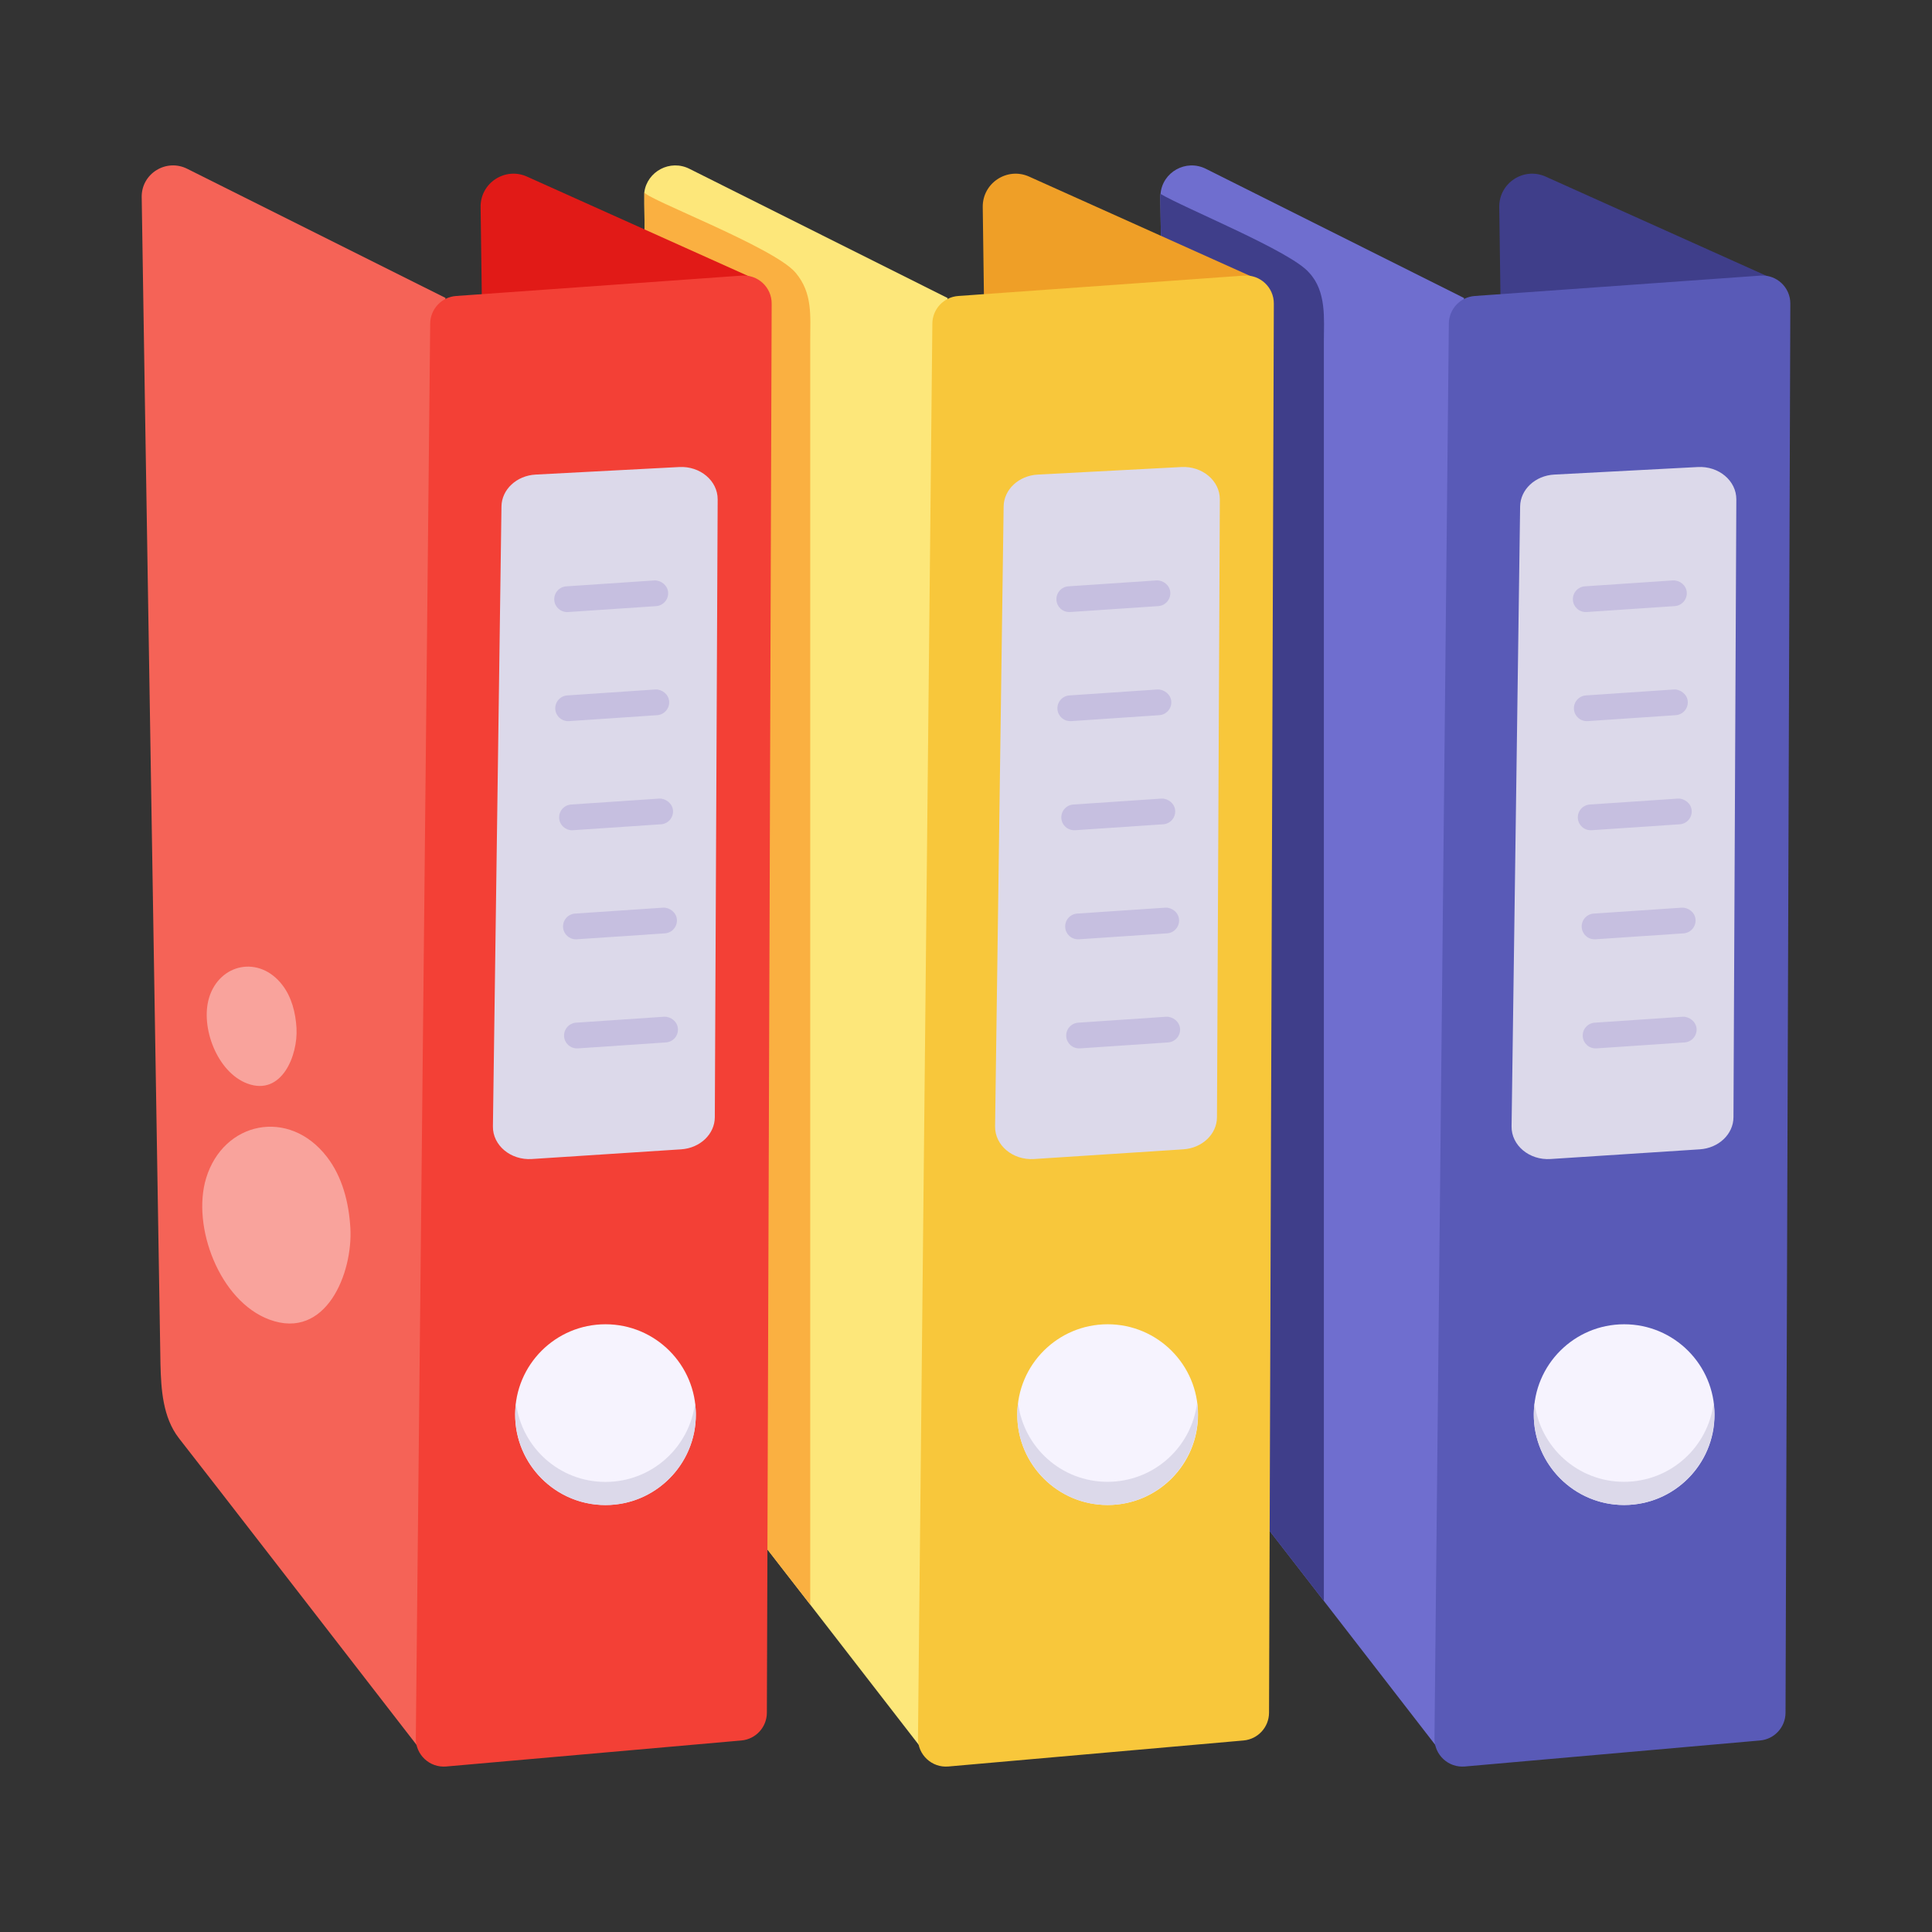 <svg id="Layer_1" enable-background="new 0 0 75 75" height="512" viewBox="0 0 75 75" width="512" xmlns="http://www.w3.org/2000/svg"><rect x="0" y="0" width="75" height="75" fill="#333333" stroke="none"/><g id="Files"><g><g><path d="m56.832 11.568-.58 56.86c-.075-.101-9.619-12.43-9.76-12.6-.625-.806-.7-1.858-.72-2.87-.237-15.259-.507-30.969-.73-45.29 0-.05 0-.1.01-.14.07-.84.98-1.37 1.77-.97z" fill="#6f6ecf"/></g><g><path d="m68.931 10.868-8.929-4.012c-.852-.383-1.813.248-1.801 1.182l.051 3.791c1.06.922 8.511 2.728 10.625-.259.131-.185.235-.565.055-.702z" fill="#3f3e8a"/></g><g><path d="m56.244 12.56-.558 54.923c-.007.641.541 1.148 1.18 1.092l11.458-1.01c.559-.049.988-.516.99-1.077l.186-54.703c.002-.631-.533-1.131-1.162-1.086l-11.086.791c-.564.04-1.002.506-1.008 1.071z" fill="#595ab7"/></g><g><circle cx="63.05" cy="54.916" fill="#f6f3fe" r="3.508"/></g><g><g><path d="m59.011 19.659-.332 24.068c-.01.735.689 1.32 1.513 1.266l5.794-.376c.735-.048 1.304-.59 1.307-1.246l.111-23.984c.003-.724-.681-1.3-1.493-1.257l-5.573.293c-.739.039-1.318.579-1.327 1.237z" fill="#dcd9ea"/></g><g><g><g><path d="m61.06 23.294c-.019-.275.189-.514.466-.533l3.422-.23c.262-.009.514.189.532.465.019.275-.189.514-.466.533l-3.422.23c-.297.014-.515-.205-.532-.465z" fill="#c6bfe0"/></g></g><g><g><path d="m61.1 27.529c-.019-.275.189-.514.466-.533l3.421-.231c.245-.009.514.189.532.465.019.275-.189.514-.466.533l-3.421.231c-.297.014-.515-.205-.532-.465z" fill="#c6bfe0"/></g></g><g><g><path d="m61.252 31.764c-.019-.275.189-.514.466-.533l3.421-.23c.253-.01.515.189.532.465.019.275-.189.514-.466.533l-3.421.23c-.297.014-.515-.205-.532-.465z" fill="#c6bfe0"/></g></g><g><g><path d="m61.402 35.998c-.019-.275.189-.514.466-.533l3.421-.23c.261-.009.514.189.532.465.019.275-.189.514-.466.533l-3.421.23c-.297.014-.515-.205-.532-.465z" fill="#c6bfe0"/></g></g><g><g><path d="m61.442 40.233c-.019-.275.189-.514.466-.533l3.421-.231c.244-.009.514.189.532.465.019.275-.189.514-.466.533l-3.421.231c-.297.014-.515-.205-.532-.465z" fill="#c6bfe0"/></g></g></g></g><g><path d="m63.042 58.424c-2.118 0-3.746-1.887-3.47-3.96.22 1.73 1.69 3.06 3.47 3.06 1.79 0 3.26-1.33 3.48-3.06.275 2.086-1.361 3.96-3.48 3.96z" fill="#dcd9ea"/></g><g><path d="m51.392 13.238v48.91c-.954-1.228-4.78-6.175-4.9-6.32-.625-.806-.7-1.858-.72-2.87-.237-15.259-.507-30.969-.73-45.29 0-.05 0-.1.01-.14.943.562 5.082 2.234 5.77 3.06.683.731.57 1.82.57 2.65z" fill="#3f3e8a"/></g><g><path d="m36.783 11.568-.58 56.86c-.062-.084-9.676-12.498-9.76-12.6-.625-.806-.7-1.859-.72-2.87-.119-7.515-.751-45.356-.71-45.5.11-.8 1-1.29 1.76-.9z" fill="#fde77a"/></g><g><path d="m48.88 10.868-8.929-4.012c-.852-.383-1.813.248-1.801 1.182l.051 3.791c3.522 3.063 12.705.58 10.679-.961z" fill="#ef9f27"/></g><g><path d="m36.194 12.56-.558 54.923c-.007.641.541 1.148 1.18 1.092l11.458-1.01c.559-.049.988-.516.99-1.077l.186-54.703c.002-.631-.533-1.131-1.162-1.086l-11.086.791c-.564.04-1.002.506-1.008 1.071z" fill="#f8c73b"/></g><g><circle cx="42.999" cy="54.916" fill="#f6f3fe" r="3.508"/></g><g><g><path d="m38.961 19.659-.332 24.068c-.01.735.689 1.32 1.513 1.266l5.794-.376c.735-.048 1.304-.59 1.307-1.246l.111-23.984c.003-.724-.681-1.3-1.493-1.257l-5.573.293c-.739.039-1.318.579-1.327 1.237z" fill="#dcd9ea"/></g><g><g><g><path d="m41.011 23.294c-.019-.275.189-.514.466-.533l3.421-.23c.264-.009.514.189.532.465.019.275-.189.514-.466.533l-3.421.23c-.297.014-.515-.205-.532-.465z" fill="#c6bfe0"/></g></g><g><g><path d="m41.05 27.529c-.019-.275.189-.514.466-.533l3.421-.231c.247-.009.514.189.532.465.019.275-.189.514-.466.533l-3.421.231c-.297.014-.515-.205-.532-.465z" fill="#c6bfe0"/></g></g><g><g><path d="m41.201 31.764c-.019-.275.189-.514.466-.533l3.421-.23c.255-.01.515.189.532.465.019.275-.189.514-.466.533l-3.421.23c-.297.014-.515-.205-.532-.465z" fill="#c6bfe0"/></g></g><g><g><path d="m41.351 35.998c-.019-.275.189-.514.466-.533l3.422-.23c.263-.009.514.189.532.465.019.275-.189.514-.466.533l-3.422.23c-.297.014-.515-.205-.532-.465z" fill="#c6bfe0"/></g></g><g><g><path d="m41.391 40.233c-.019-.275.189-.514.466-.533l3.421-.231c.246-.009.514.189.532.465.019.275-.189.514-.466.533l-3.421.231c-.297.014-.515-.205-.532-.465z" fill="#c6bfe0"/></g></g></g></g><g><path d="m42.991 58.424c-2.118 0-3.746-1.887-3.47-3.96.22 1.73 1.69 3.06 3.47 3.06 1.79 0 3.26-1.33 3.48-3.06.275 2.086-1.361 3.96-3.48 3.96z" fill="#dcd9ea"/></g><g><path d="m31.453 13.234v49.054c-.465-.581-4.821-6.231-5.01-6.46-.625-.806-.7-1.859-.72-2.87-.119-7.515-.751-45.356-.71-45.5-.061.215 5.033 2.132 5.871 3.127.67.795.569 1.673.569 2.65z" fill="#fab041"/></g><g><g><path d="m17.292 11.564-.588 56.861c-.077-.102-9.579-12.379-9.76-12.596-.624-.806-.691-1.892-.715-2.874-.001-.03-.7-43.101-.728-45.287-.026-.92.946-1.533 1.776-1.111z" fill="#f56357"/></g><g><path d="m29.387 10.868-8.929-4.012c-.852-.383-1.814.248-1.801 1.182l.051 3.791c2.457 2.137 13.265 1.005 10.679-.961z" fill="#e11a17"/></g><g><path d="m16.7 12.56-.558 54.923c-.007.641.541 1.148 1.18 1.092l11.458-1.01c.559-.049.988-.516.99-1.077l.186-54.703c.002-.631-.533-1.131-1.162-1.086l-11.086.791c-.564.04-1.002.506-1.008 1.071z" fill="#f34036"/></g><g><circle cx="23.505" cy="54.916" fill="#f6f3fe" r="3.508"/></g><g><path d="m23.502 58.428c-2.118 0-3.746-1.887-3.47-3.96.22 1.73 1.69 3.06 3.47 3.06 1.79 0 3.26-1.33 3.48-3.06.275 2.086-1.361 3.96-3.48 3.96z" fill="#dcd9ea"/></g><g><g><path d="m19.467 19.659-.332 24.068c-.01.735.689 1.32 1.513 1.266l5.794-.376c.735-.048 1.304-.59 1.307-1.246l.111-23.984c.003-.724-.681-1.3-1.493-1.257l-5.573.293c-.739.039-1.318.579-1.327 1.237z" fill="#dcd9ea"/></g><g><g><g><path d="m22.015 23.761c-.261 0-.48-.202-.498-.466-.019-.275.189-.514.466-.533l3.421-.23c.254-.009.515.189.532.465.019.275-.189.514-.466.533l-3.421.23c-.011 0-.022.001-.034.001z" fill="#c6bfe0"/></g></g><g><g><path d="m22.054 27.995c-.261 0-.48-.202-.498-.466-.019-.275.189-.514.466-.533l3.422-.231c.26-.009.514.189.532.465.019.275-.189.514-.466.533l-3.422.231c-.011 0-.022.001-.034.001z" fill="#c6bfe0"/></g></g><g><g><path d="m22.205 32.23c-.261 0-.48-.202-.498-.466-.019-.275.189-.514.466-.533l3.421-.23c.245-.01.514.189.532.465.019.275-.189.514-.466.533l-3.421.23c-.011 0-.022.001-.034.001z" fill="#c6bfe0"/></g></g><g><g><path d="m22.356 36.464c-.261 0-.48-.202-.498-.466-.019-.275.189-.514.466-.533l3.421-.23c.253-.009.515.189.532.465.019.275-.189.514-.466.533l-3.421.23c-.011 0-.022.001-.034.001z" fill="#c6bfe0"/></g></g><g><g><path d="m22.396 40.699c-.261 0-.48-.202-.498-.466-.019-.275.189-.514.466-.533l3.421-.231c.258-.009.514.189.532.465.019.275-.189.514-.466.533l-3.421.231c-.011 0-.022.001-.034.001z" fill="#c6bfe0"/></g></g></g></g><g opacity=".41"><path d="m8.002 45.736c.669-2.199 3.213-2.738 4.687-.829.602.779.855 1.779.912 2.762.101 1.749-.944 4.373-3.144 3.557-1.936-.719-3.024-3.618-2.455-5.49z" fill="#fff"/></g><g opacity=".41"><path d="m8.115 38.735c.406-1.333 1.948-1.66 2.842-.502.365.472.518 1.079.553 1.675.061 1.06-.572 2.651-1.906 2.156-1.174-.436-1.833-2.193-1.488-3.328z" fill="#fff"/></g></g></g></g></svg>